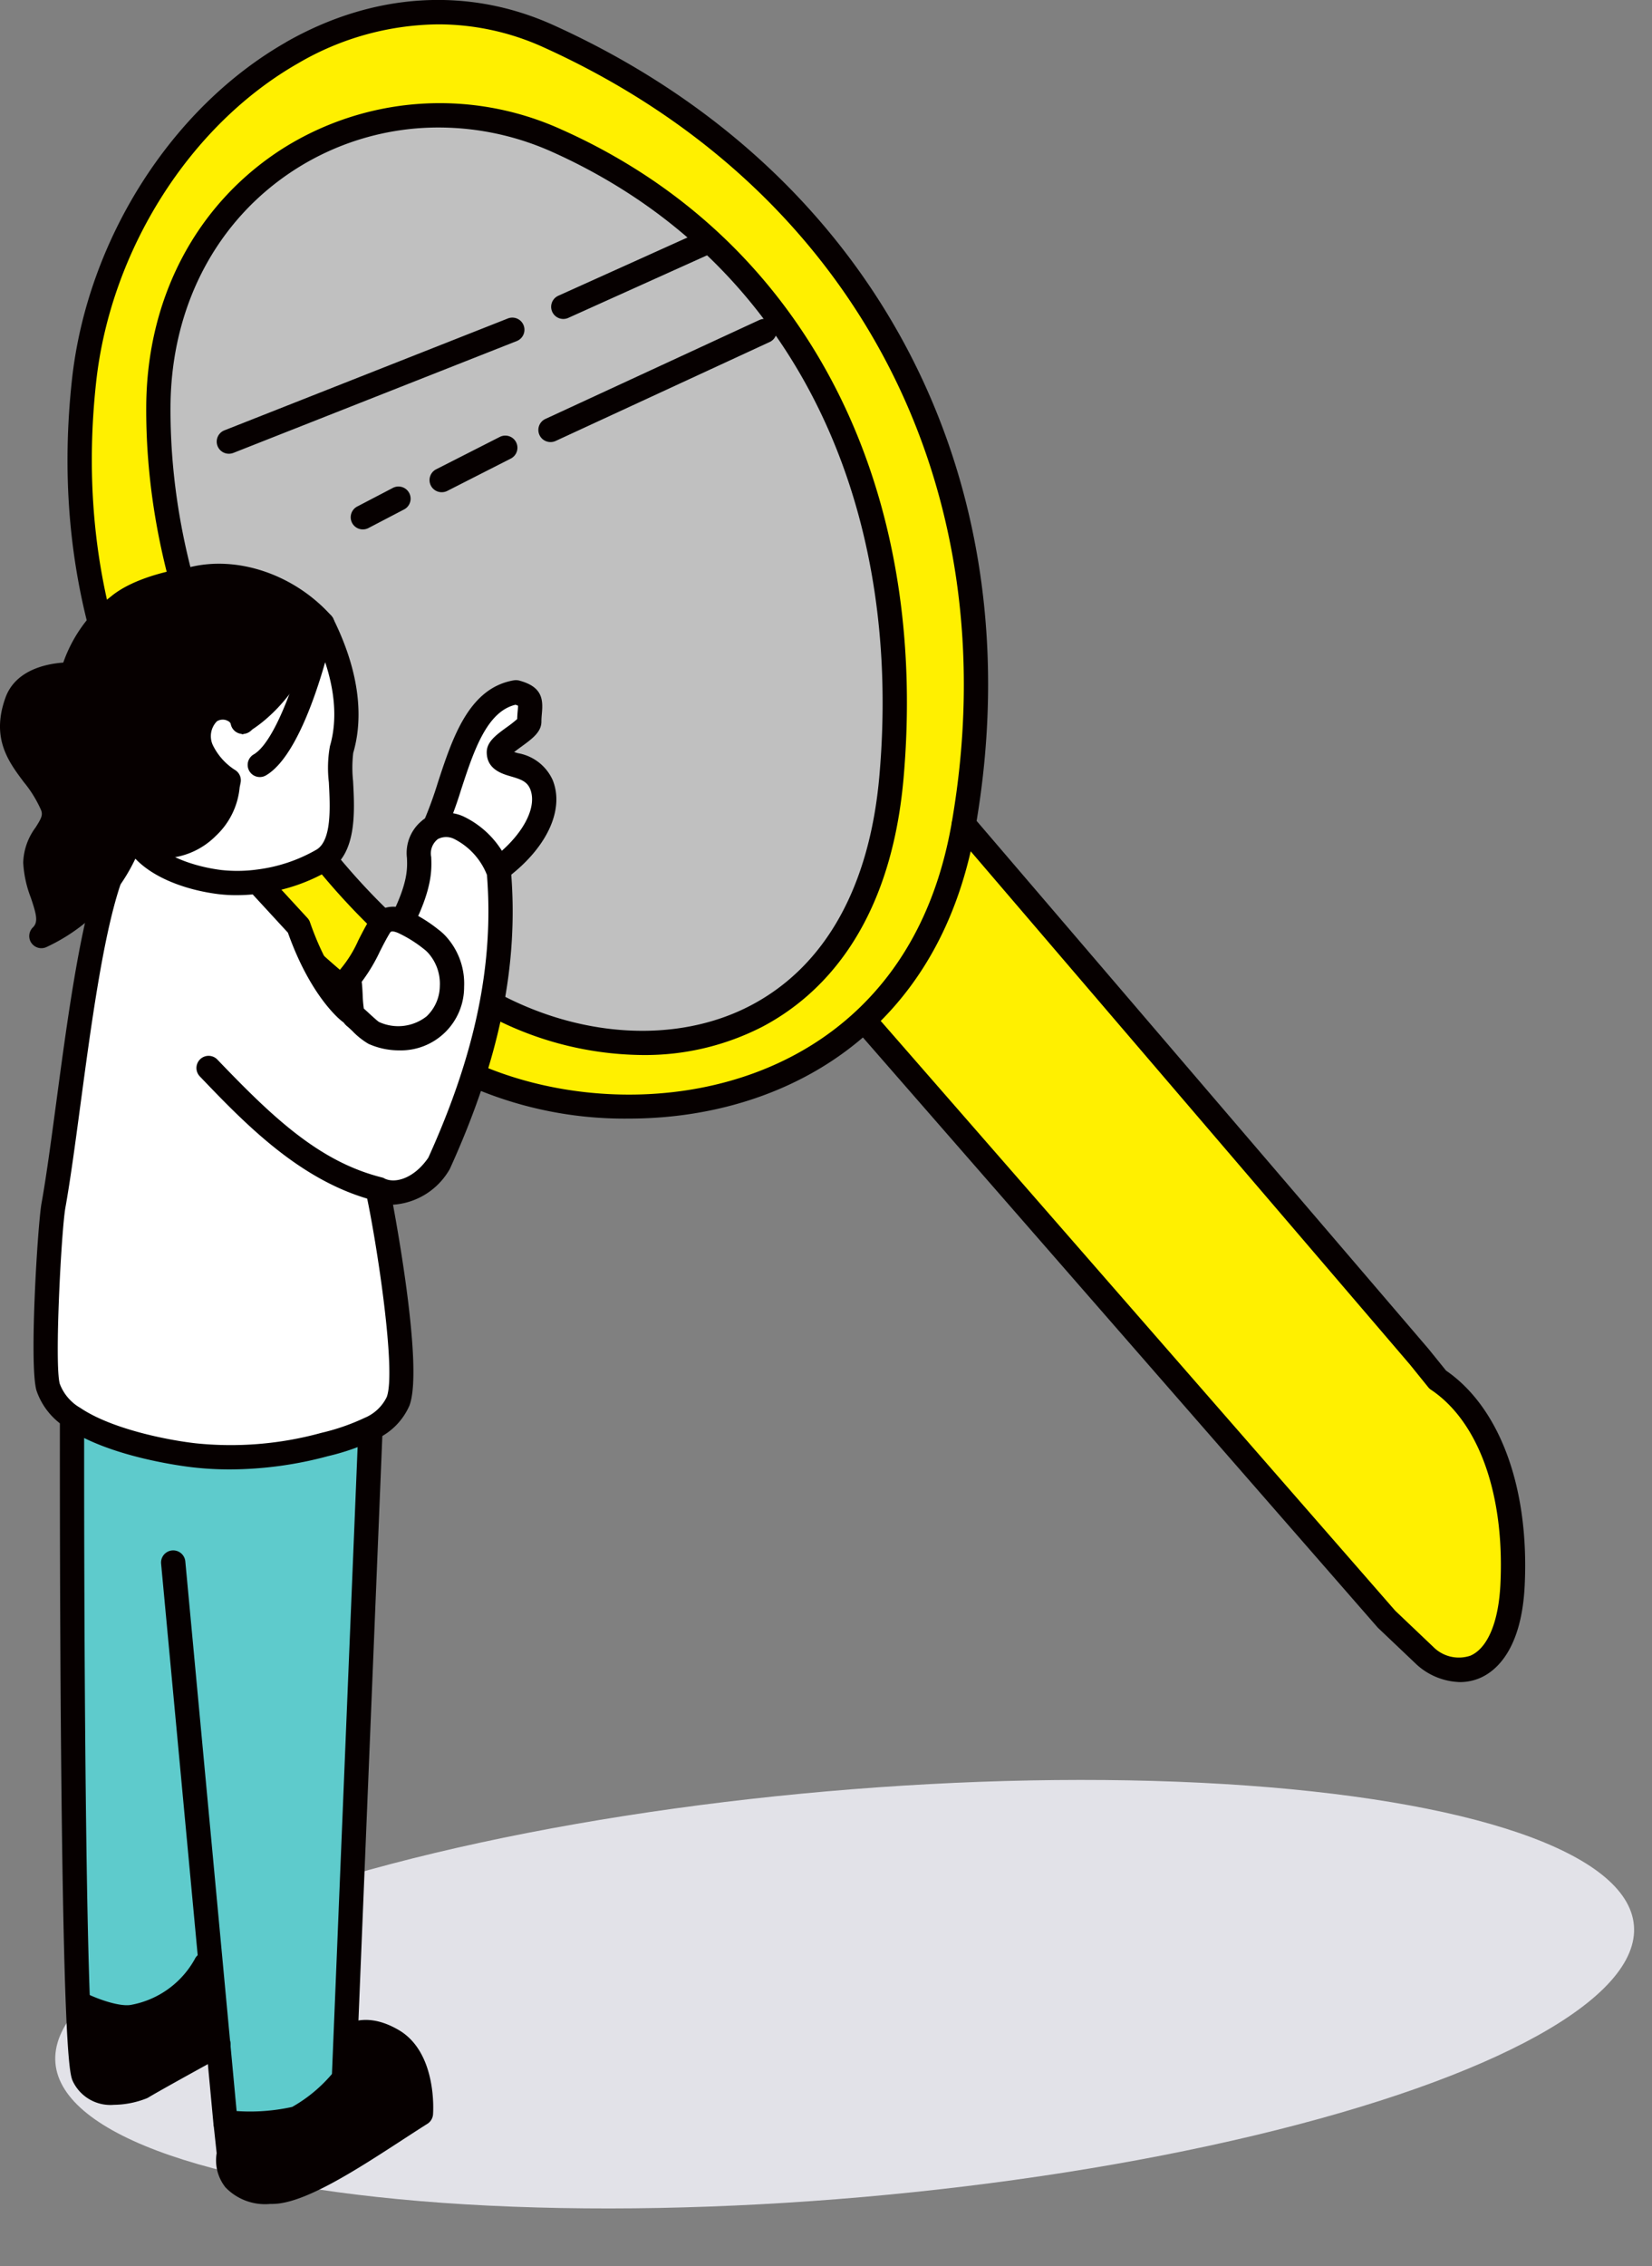 <svg xmlns="http://www.w3.org/2000/svg" xmlns:xlink="http://www.w3.org/1999/xlink" width="150.105" height="205.833" viewBox="0 0 150.105 205.833">
  <rect x="0" y="0" width="150.105" height="205.833" fill="#808080" stroke="none"/>
  <defs>
    <clipPath id="clip-path">
      <rect id="長方形_21" data-name="長方形 21" width="138.58" height="200.189" fill="none"/>
    </clipPath>
    <clipPath id="clip-path-2">
      <rect id="長方形_20" data-name="長方形 20" width="138.579" height="200.189" fill="none"/>
    </clipPath>
    <clipPath id="clip-path-3">
      <rect id="長方形_19" data-name="長方形 19" width="66.915" height="84.277" fill="none"/>
    </clipPath>
  </defs>
  <g id="pref_mv_illust" transform="translate(-466.572 -419.167)">
    <ellipse id="楕円形_90" data-name="楕円形 90" cx="72" cy="18.5" rx="72" ry="18.5" transform="matrix(0.996, -0.087, 0.087, 0.996, 470, 588.141)" fill="#e2e2e8"/>
    <g id="グループ_56" data-name="グループ 56" transform="translate(466.572 419.167)">
      <g id="グループ_55" data-name="グループ 55" clip-path="url(#clip-path)">
        <g id="グループ_54" data-name="グループ 54">
          <g id="グループ_53" data-name="グループ 53" clip-path="url(#clip-path-2)">
            <path id="パス_1073" data-name="パス 1073" d="M90.606,86.652,49.2,38.3c-1.363,7.876-4.678,13.691-9.061,17.769l.047.055L87.61,110.46l3.487,3.315c3.174,2.693,7.581,1.533,7.97-6.405.428-8.77-2.226-15.6-6.8-18.662Z" transform="translate(38.366 36.604)" fill="#fff000"/>
            <path id="パス_1074" data-name="パス 1074" d="M4.1,34.072C.886,63.577,17.557,83.431,35.606,95.052c10.282,6.622,28.252,7.432,39.367-2.92,4.381-4.078,7.7-9.893,9.059-17.769,5.86-33.855-11.614-59.781-37.716-71.6C27.246-5.877,6.482,12.241,4.1,34.072M54.464,16.288C70.7,26.951,79.549,46.1,77.47,70c-2.147,24.72-22.421,28.516-36.914,20.29-14.9-8.451-29.848-30.245-29.7-53.928.125-20.2,19.4-31.616,36.216-24.111a52.426,52.426,0,0,1,7.393,4.039" transform="translate(3.536 0.536)" fill="#fff000"/>
            <g id="グループ_52" data-name="グループ 52" transform="translate(14.39 10.467)" opacity="0.5">
              <g id="グループ_51" data-name="グループ 51">
                <g id="グループ_50" data-name="グループ 50" clip-path="url(#clip-path-3)">
                  <path id="パス_1075" data-name="パス 1075" d="M43.572,7.669C26.752.167,7.484,11.585,7.359,31.781c-.149,23.685,14.8,45.477,29.7,53.93,14.493,8.226,34.767,4.428,36.916-20.292C76.051,41.525,67.2,22.371,50.965,11.708a52.317,52.317,0,0,0-7.393-4.039" transform="translate(-7.358 -5.351)" fill="#fff"/>
                </g>
              </g>
            </g>
            <path id="パス_1076" data-name="パス 1076" d="M22.995,3.833C12.559,9.787,4.923,21.819,3.54,34.489c-3.667,33.677,18.477,53.317,32,62.027a35.047,35.047,0,0,0,18.61,5.087c7.87,0,16-2.437,22.107-8.126,4.915-4.575,8.076-10.761,9.394-18.389,5.488-31.7-9.206-59.6-38.348-72.8-7.767-3.519-16.4-2.971-24.313,1.541M83.482,74.712c-1.236,7.141-4.17,12.91-8.725,17.149v0c-10.7,9.965-28.064,9.21-38.017,2.8C23.64,86.226,2.195,67.225,5.735,34.727,7.041,22.738,14.247,11.365,24.088,5.75A25.635,25.635,0,0,1,36.817,2.212,23.118,23.118,0,0,1,46.4,4.3C74.579,17.064,88.79,44.045,83.482,74.712" transform="translate(2.998 0)" fill="#060000"/>
            <path id="パス_1077" data-name="パス 1077" d="M44.561,7.2A26.74,26.74,0,0,0,19.085,8.984c-7.751,5-12.23,13.5-12.29,23.323C6.644,56.725,22.271,78.814,37.053,87.2a30.28,30.28,0,0,0,14.825,4.049,23.322,23.322,0,0,0,10.884-2.562c5.2-2.732,11.655-8.881,12.85-22.64,2.054-23.624-6.511-43.572-23.5-54.728A53.691,53.691,0,0,0,44.561,7.2M7.9,32.315h0ZM73.413,65.857c-.878,10.106-4.917,17.327-11.678,20.88C55,90.277,45.96,89.722,38.142,85.282,23.906,77.207,8.854,55.9,9,32.321c.057-9.069,4.168-16.9,11.279-21.483A24.127,24.127,0,0,1,33.38,7,25.253,25.253,0,0,1,43.662,9.209,51.591,51.591,0,0,1,50.9,13.164c16.29,10.7,24.495,29.9,22.513,52.693" transform="translate(6.493 4.581)" fill="#060000"/>
            <path id="パス_1078" data-name="パス 1078" d="M95.755,114.321a3.273,3.273,0,0,1-3.384-.806l-3.45-3.28-47.385-54.3a1.1,1.1,0,0,0-1.664,1.451l47.423,54.34a.838.838,0,0,0,.07.074l3.534,3.356a6.092,6.092,0,0,0,3.9,1.565,4.59,4.59,0,0,0,1.835-.376c1.389-.6,3.763-2.494,4.052-8.383.432-8.866-2.237-16.151-7.148-19.537l-1.576-1.952-41.4-48.355a1.1,1.1,0,1,0-1.674,1.434L90.263,87.884l1.659,2.054a1.028,1.028,0,0,0,.244.225c4.352,2.908,6.714,9.523,6.313,17.692-.168,3.43-1.162,5.787-2.724,6.466" transform="translate(37.851 36.066)" fill="#060000"/>
            <path id="パス_1079" data-name="パス 1079" d="M38.981,10.85,26.256,16.587a1.1,1.1,0,1,0,.906,2.011l12.725-5.736a1.1,1.1,0,1,0-.906-2.011" transform="translate(24.474 10.276)" fill="#060000"/>
            <path id="パス_1080" data-name="パス 1080" d="M36.514,14.828,10.775,24.984a1.1,1.1,0,0,0,.4,2.13,1.133,1.133,0,0,0,.4-.076L37.323,16.879a1.1,1.1,0,1,0-.81-2.052" transform="translate(9.632 14.099)" fill="#060000"/>
            <path id="パス_1081" data-name="パス 1081" d="M45.1,14.909,25.652,23.9A1.1,1.1,0,0,0,26.115,26a1.087,1.087,0,0,0,.464-.1l19.449-8.989a1.1,1.1,0,1,0-.925-2" transform="translate(23.907 14.153)" fill="#060000"/>
            <path id="パス_1082" data-name="パス 1082" d="M20.124,22.72l-3.237,1.69a1.1,1.1,0,1,0,1.019,1.956l3.237-1.69a1.1,1.1,0,1,0-1.019-1.956" transform="translate(15.573 21.597)" fill="#060000"/>
            <path id="パス_1083" data-name="パス 1083" d="M26.332,20.351l-5.768,2.934a1.1,1.1,0,0,0,.5,2.087,1.115,1.115,0,0,0,.5-.119l5.768-2.936a1.1,1.1,0,1,0-1-1.966" transform="translate(19.08 19.336)" fill="#060000"/>
            <path id="パス_1084" data-name="パス 1084" d="M28.8,34.811c0-1.557.552-2.2-1.207-2.662-4.669.778-5.51,8.166-7.416,12.259,2.194-1.005,4.911,1.657,5.766,3.835l.047-.014c3.114-2.3,4.841-5.394,3.916-7.69s-3.869-1.385-3.869-2.942c0-.778,2.764-2.009,2.764-2.787" transform="translate(19.289 30.728)" fill="#fff"/>
            <path id="パス_1085" data-name="パス 1085" d="M37.855,69.072c3.892-8.561,6.227-17.123,5.447-26.462a2.377,2.377,0,0,0-.092-.248c-.857-2.181-3.573-4.843-5.768-3.837a1.83,1.83,0,0,0-.366.194c-2.335,2.335.452,2.257-2.505,8.244l-.055.123a12.27,12.27,0,0,1,2.6,1.6,4.334,4.334,0,0,1,.53.467,5.332,5.332,0,0,1-.164,7.37,5.276,5.276,0,0,1-5.572.677,19.7,19.7,0,0,1-1.721-1.463.858.858,0,0,1-.233-.5l-.225.045s-2.617-1.96-4.631-7.759L21.487,43.6l-.016-.139a14.505,14.505,0,0,1-3.509.047c-2.967-.366-6.718-1.666-7.776-4.219l-.233-.078c-.1.327-.227.645-.35.956a15.218,15.218,0,0,1-1.838,3.278l.07.055c-2.38,7.176-3.665,21.94-5,29.38C2.466,74.894,1.764,87.3,2.341,89.369a5.327,5.327,0,0,0,2.32,2.818C7.8,94.3,13.143,95.3,15.635,95.581a32.042,32.042,0,0,0,11.76-.966,20.806,20.806,0,0,0,4.211-1.463,4.957,4.957,0,0,0,2.537-2.474c1.113-2.918-1.183-16.112-1.784-18.913l.047-.358c1.557.778,3.892,0,5.449-2.335" transform="translate(2.028 36.613)" fill="#fff"/>
            <path id="パス_1086" data-name="パス 1086" d="M21.073,42.89c-.825-.319-1.58-.3-2.046.46-.974,1.572-1.659,3.54-2.842,4.723a26.519,26.519,0,0,1,.327,2.965.847.847,0,0,0,.235.5A19.672,19.672,0,0,0,18.465,53a5.276,5.276,0,0,0,5.572-.677,5.328,5.328,0,0,0,.164-7.37,4.193,4.193,0,0,0-.53-.467,12.221,12.221,0,0,0-2.6-1.6" transform="translate(15.47 40.807)" fill="#fff"/>
            <path id="パス_1087" data-name="パス 1087" d="M14.844,108.876c3.1-.1,9.247-4.5,13.388-7.105,0,0,.372-4.9-2.562-6.624-2.816-1.657-4.248-.131-4.248-.131h-.039l-.149,3.595a15.461,15.461,0,0,1-4.258,3.573c-1.586.692-6.5.428-6.5.428l.3,2.809s-.872,3.628,4.062,3.456" transform="translate(10.016 90.204)" fill="#060000"/>
            <path id="パス_1088" data-name="パス 1088" d="M14.467,69.248c-2.49-.28-7.837-1.277-10.974-3.393l-.149.209s-.068,37.577.538,53.089l.334-.016s2.949,1.455,4.725,1.105a9.494,9.494,0,0,0,6.552-4.755l.46-.039.685,7.325.663,7.1s4.911.264,6.5-.428a15.461,15.461,0,0,0,4.258-3.573l.149-3.595,2.265-55.4-.031-.055a20.776,20.776,0,0,1-4.211,1.465,32.08,32.08,0,0,1-11.76.964" transform="translate(3.194 62.945)" fill="#5ecbcc"/>
            <path id="パス_1089" data-name="パス 1089" d="M26.083,31.112c-2.918-3.268-7.714-5.167-11.946-4.039,0,0-4.344.544-6.57,2.4A11.864,11.864,0,0,0,3.356,35.7c1.946.11,4.483,2.3,5.183,4.117a15.788,15.788,0,0,1,.235,10.436l.233.078c1.058,2.552,4.809,3.853,7.776,4.219a14.309,14.309,0,0,0,3.509-.047,15.384,15.384,0,0,0,5.854-1.97c2.863-1.774,1.129-8.1,1.688-10.031.755-2.568.755-6.351-1.75-11.395" transform="translate(3.208 25.564)" fill="#fff"/>
            <path id="パス_1090" data-name="パス 1090" d="M21.41,41.051c.147.422,6.2-3.317,6.943-9.849.221-1.964-5.251-3.74-7.686-4.315s-7.884,1.455-10.6,2.7-4.8,5.783-4.8,5.783-2.959.812-4.117,1.96-.282,4.209,0,5.494,2.758,5.31,2.758,5.31L2.589,52.606l.874,6.184a26.194,26.194,0,0,0,4.442-2.7c1.359-1.2,3.526-5.439,3.526-5.439l1.862.241a7.112,7.112,0,0,0,3.01,0c1.039-.4,3.6-4.958,3.6-4.958l-.88-1a34.778,34.778,0,0,0-1.9-3.161c-.3-.241.616-1.439,1.084-2.4s2.455-.458,3.2,1.672" transform="translate(0.54 25.603)" fill="#060000"/>
            <path id="パス_1091" data-name="パス 1091" d="M8.678,96.006C6.9,96.356,3.954,94.9,3.954,94.9l-.336.016a37.205,37.205,0,0,0,.538,6.483c1.183,2.662,5.3.988,5.3.988.6-.374,4.242-2.406,6.92-3.853l-.686-7.323-.458.039a9.5,9.5,0,0,1-6.554,4.755" transform="translate(3.458 87.182)" fill="#060000"/>
            <path id="パス_1092" data-name="パス 1092" d="M9.252,50.115a15.151,15.151,0,0,0,1.837-3.276c.125-.313.248-.632.35-.958a15.788,15.788,0,0,0-.233-10.436c-.7-1.821-3.237-4.009-5.183-4.117,0,0-4.064-.2-5.028,2.466-1.666,4.624,1.97,6.173,3.229,9.456.724,1.891-1.571,2.818-1.557,5.152.023,2.554,2.226,5.044.553,6.679a15.591,15.591,0,0,0,6.032-4.966" transform="translate(0.541 29.94)" fill="#060000"/>
            <path id="パス_1093" data-name="パス 1093" d="M5.806,61.84c.96-7.16,2.048-15.275,3.614-19.994a1.1,1.1,0,0,0-2.095-.694c-1.631,4.915-2.734,13.139-3.706,20.4-.464,3.454-.9,6.716-1.336,9.136C1.938,72.6,1.15,85.267,1.818,87.671A6.346,6.346,0,0,0,4.58,91.1c3.949,2.666,10.712,3.489,11.467,3.573a29.423,29.423,0,0,0,3.346.186,34.5,34.5,0,0,0,8.823-1.179l.082-.023a21.043,21.043,0,0,0,4.346-1.524,5.964,5.964,0,0,0,3.067-3.065c1.4-3.673-1.7-19.382-1.735-19.537A1.1,1.1,0,0,0,31.819,70c.947,4.422,2.711,15.979,1.831,18.287a3.894,3.894,0,0,1-2.018,1.893,19.576,19.576,0,0,1-3.9,1.353l-.082.022a31,31,0,0,1-11.352.933C13.745,92.2,8.67,91.2,5.816,89.276a4.256,4.256,0,0,1-1.876-2.2c-.495-1.786.147-13.976.514-16,.444-2.472.886-5.756,1.351-9.235" transform="translate(1.489 38.61)" fill="#060000"/>
            <path id="パス_1094" data-name="パス 1094" d="M17.216,45.111a1.107,1.107,0,0,0-.231-.385L13.373,40.8A1.1,1.1,0,0,0,11.749,42.3l3.46,3.757c2.091,5.881,4.817,7.974,4.933,8.062a1.088,1.088,0,0,0,.657.219,1.1,1.1,0,0,0,.673-1.979c-.023-.018-2.4-1.907-4.256-7.244" transform="translate(10.952 38.66)" fill="#060000"/>
            <path id="パス_1095" data-name="パス 1095" d="M26.2,70.959a1.041,1.041,0,0,0-.225-.084C20.256,69.445,16,65.359,11.026,60.169A1.1,1.1,0,1,0,9.434,61.7c4.082,4.262,9.157,9.564,15.9,11.291a4,4,0,0,0,1.674.36,6.406,6.406,0,0,0,5.069-3.125,1.077,1.077,0,0,0,.086-.155c4.493-9.887,6.255-18.469,5.543-27.01a1.837,1.837,0,0,0-.082-.34,2.031,2.031,0,0,0-.084-.221,8.373,8.373,0,0,0-4.183-4.428,3.81,3.81,0,0,0-3.035-.023,2.834,2.834,0,0,0-.553.3,1.126,1.126,0,0,0-.166.137,3.769,3.769,0,0,0-1.35,3.372c.037.935.09,2.216-1.365,5.161a1.1,1.1,0,1,0,1.977.978c1.705-3.452,1.637-5.122,1.592-6.229a1.633,1.633,0,0,1,.618-1.635c.033-.018.053-.025.057-.027.025-.01.051-.02.074-.031a1.632,1.632,0,0,1,1.324.049,6.21,6.21,0,0,1,2.979,3.241l.012.023c.645,8.083-1.048,16.253-5.326,25.692-1.287,1.88-3.01,2.38-3.99,1.889" transform="translate(8.724 36.073)" fill="#060000"/>
            <path id="パス_1096" data-name="パス 1096" d="M22.012,42.4a2.542,2.542,0,0,0-3.386.907c-.368.595-.688,1.228-1,1.84a10.905,10.905,0,0,1-1.682,2.685,1.1,1.1,0,0,0-.213,1.256,8.883,8.883,0,0,1,.088,1.1A11.284,11.284,0,0,0,15.97,51.8l.006.022a1.83,1.83,0,0,0,.638,1.132c.094.07.264.231.462.415a6.794,6.794,0,0,0,1.475,1.177,6.775,6.775,0,0,0,2.762.593,5.751,5.751,0,0,0,5.926-5.766,6.364,6.364,0,0,0-1.719-4.661,5.194,5.194,0,0,0-.655-.575A13.18,13.18,0,0,0,22.012,42.4m-6.249,6.753v0m2.163,2.026c.018.014.037.027.059.045-.022-.018-.041-.031-.059-.045m5.918.859a4.171,4.171,0,0,1-4.336.522c-.164-.1-.688-.585-.939-.816-.164-.153-.313-.289-.442-.4a11.136,11.136,0,0,1-.106-1.26c-.023-.475-.043-.857-.086-1.173a15.5,15.5,0,0,0,1.655-2.764c.305-.6.595-1.166.913-1.686.063-.1.143-.225.714,0a11.522,11.522,0,0,1,2.349,1.459,3.2,3.2,0,0,1,.381.34,4.19,4.19,0,0,1,1.085,3.033,3.859,3.859,0,0,1-1.189,2.744" transform="translate(14.931 40.268)" fill="#060000"/>
            <path id="パス_1097" data-name="パス 1097" d="M25.883,47.88a1.1,1.1,0,1,0,1.306,1.776c3.706-2.732,5.386-6.261,4.283-8.989a4.253,4.253,0,0,0-3.157-2.445c-.1-.029-.229-.067-.346-.1.209-.166.462-.35.643-.483.986-.716,1.835-1.334,1.835-2.284,0-.3.027-.563.047-.794.108-1.232.029-2.386-2.077-2.936a1.105,1.105,0,0,0-.46-.022c-4.1.683-5.592,5.242-6.91,9.261a36.311,36.311,0,0,1-1.291,3.548,1.1,1.1,0,1,0,1.966,1,36.882,36.882,0,0,0,1.424-3.863c1.142-3.493,2.325-7.1,4.944-7.725a1.623,1.623,0,0,1,.233.09c0,.117-.016.305-.029.452-.02.225-.041.475-.047.755a10.334,10.334,0,0,1-.931.731c-.984.716-1.837,1.334-1.837,2.284,0,1.553,1.385,1.96,2.212,2.2.894.262,1.455.458,1.737,1.15.692,1.713-.767,4.34-3.546,6.39" transform="translate(18.747 30.19)" fill="#060000"/>
            <path id="パス_1098" data-name="パス 1098" d="M14.611,91.293a8.334,8.334,0,0,1-5.772,4.148c-1.015.2-3.008-.512-4.023-1.011a1.1,1.1,0,0,0-.976,1.977,12.335,12.335,0,0,0,4.618,1.273,4.193,4.193,0,0,0,.808-.074A10.559,10.559,0,0,0,16.6,92.24a1.1,1.1,0,0,0-1.991-.947" transform="translate(3.083 86.662)" fill="#060000"/>
            <path id="パス_1099" data-name="パス 1099" d="M3.886,65.4h0a1.1,1.1,0,0,0-1.1,1.1c0,.376-.063,37.777.538,53.134.235,5.981.491,6.568.632,6.888a3.774,3.774,0,0,0,3.741,2.153,8.3,8.3,0,0,0,2.981-.591,1.238,1.238,0,0,0,.168-.086c.553-.344,4.113-2.333,6.861-3.82a1.08,1.08,0,0,0,.26-.2,1.1,1.1,0,0,0-.776-1.885,1.082,1.082,0,0,0-.589.172c-2.5,1.353-5.969,3.282-6.824,3.794-.475.17-3.147,1.05-3.794-.407-.057-.172-.26-1.125-.456-6.11-.6-15.312-.538-52.668-.536-53.044a1.106,1.106,0,0,0-1.1-1.105" transform="translate(2.656 62.508)" fill="#060000"/>
            <path id="パス_1100" data-name="パス 1100" d="M10.975,108.981a4.988,4.988,0,0,0,4.078,1.545c.119,0,.243,0,.368-.006,2.867-.094,7.532-3.125,11.647-5.8.806-.524,1.578-1.027,2.29-1.475a1.108,1.108,0,0,0,.512-.849c.018-.229.385-5.605-3.1-7.659-3.536-2.081-5.531-.025-5.613.063a1.084,1.084,0,0,0,.037,1.52,1.119,1.119,0,0,0,1.547.016c.094-.088.982-.831,2.91.3,1.666.982,2.028,3.622,2.034,5.054-.577.37-1.189.767-1.821,1.177-3.487,2.267-8.263,5.373-10.518,5.445a3.293,3.293,0,0,1-2.652-.718,1.811,1.811,0,0,1-.3-1.377,1.113,1.113,0,0,0,.025-.377l-.3-2.809a1.1,1.1,0,0,0-2.194.237l.286,2.648a3.936,3.936,0,0,0,.769,3.063" transform="translate(9.476 89.663)" fill="#060000"/>
            <path id="パス_1101" data-name="パス 1101" d="M25.409,66.87l-2.4,58.61a13.36,13.36,0,0,1-3.614,2.992,17.779,17.779,0,0,1-5.048.374L9.685,78.923a1.1,1.1,0,1,0-2.2.205l4.757,50.884a1.1,1.1,0,0,0,1.039,1c.327.018,1.162.057,2.171.057a14.718,14.718,0,0,0,4.825-.575,16.258,16.258,0,0,0,4.663-3.876,1.107,1.107,0,0,0,.258-.663l2.412-59a1.1,1.1,0,0,0-2.2-.09" transform="translate(7.153 62.904)" fill="#060000"/>
            <path id="パス_1102" data-name="パス 1102" d="M24.848,29.026a1.1,1.1,0,1,0-1.975.982c2.49,5.011,2.288,8.525,1.678,10.6a11.058,11.058,0,0,0-.1,3.29c.115,2.216.278,5.251-1.109,6.11a14.334,14.334,0,0,1-5.414,1.815,13.178,13.178,0,0,1-3.235.045c-2.846-.35-6.079-1.582-6.892-3.546a1.1,1.1,0,1,0-2.038.845c1.232,2.971,5.281,4.473,8.66,4.891a13.607,13.607,0,0,0,1.625.094,17.087,17.087,0,0,0,2.165-.143A16.4,16.4,0,0,0,24.5,51.882c2.5-1.549,2.3-5.337,2.151-8.1a11.54,11.54,0,0,1,.014-2.554c.72-2.445.988-6.546-1.821-12.2" transform="translate(5.43 27.158)" fill="#060000"/>
            <path id="パス_1103" data-name="パス 1103" d="M14.661,34.572c.1.037.327.143.364.334a1.1,1.1,0,0,0,2.167-.42,2.7,2.7,0,0,0-1.752-1.979,3.152,3.152,0,0,0-3.018.393,4.093,4.093,0,0,0-1.082,4.727,7.2,7.2,0,0,0,2.275,2.844,4.582,4.582,0,0,1-1.5,3.022c-1.068,1.074-2.9,1.813-4.32,1.142a1.1,1.1,0,1,0-.939,1.995,4.937,4.937,0,0,0,2.124.467,6.916,6.916,0,0,0,4.7-2.05,6.9,6.9,0,0,0,2.153-4.4l.084-.415a1.1,1.1,0,0,0-.432-1.113,5.584,5.584,0,0,1-2.093-2.312,1.928,1.928,0,0,1,.376-2.157.992.992,0,0,1,.9-.078" transform="translate(5.943 30.866)" fill="#060000"/>
            <path id="パス_1104" data-name="パス 1104" d="M20.384,43.5a1.1,1.1,0,0,0,1.111,1.907c3.818-2.224,6.186-13.431,6.208-13.542a1.1,1.1,0,0,0-.258-.949c-3.37-3.775-8.582-5.533-12.983-4.391-.636.088-4.758.718-7.06,2.642A12.965,12.965,0,0,0,2.809,36.04a1.1,1.1,0,0,0,2.171.411,10.975,10.975,0,0,1,3.835-5.59c1.944-1.627,5.957-2.151,6-2.157a1.256,1.256,0,0,0,.145-.027c3.427-.913,7.653.442,10.466,3.307-.8,3.632-2.967,10.307-5.04,11.516" transform="translate(2.668 25.024)" fill="#060000"/>
            <path id="パス_1105" data-name="パス 1105" d="M2.852,56.247a1.1,1.1,0,0,0,1.371.376,16.647,16.647,0,0,0,6.458-5.312,16.475,16.475,0,0,0,1.973-3.522c.135-.338.27-.685.374-1.023a16.8,16.8,0,0,0-.252-11.176c-.814-2.118-3.677-4.684-6.151-4.823l-.008,0c-.2-.01-4.89-.2-6.12,3.2-1.324,3.677.262,5.8,1.662,7.667a10.89,10.89,0,0,1,1.576,2.558c.17.448.016.749-.5,1.565a5.616,5.616,0,0,0-1.125,3.2A10.315,10.315,0,0,0,2.8,52.136c.52,1.539.683,2.216.19,2.7a1.108,1.108,0,0,0-.139,1.416m-.28-21.537c.6-1.655,3.3-1.743,3.843-1.743.051,0,.084,0,.092,0,1.389.084,3.628,1.9,4.207,3.407a14.8,14.8,0,0,1,.211,9.72c-.092.3-.205.589-.317.864A14.065,14.065,0,0,1,8.9,50.006,14.591,14.591,0,0,1,5.43,53.4a11.792,11.792,0,0,0-.538-1.97,8.573,8.573,0,0,1-.581-2.5,3.619,3.619,0,0,1,.78-2,3.673,3.673,0,0,0,.7-3.54,12.709,12.709,0,0,0-1.87-3.088c-1.32-1.766-2.275-3.041-1.353-5.6" transform="translate(0 29.4)" fill="#060000"/>
          </g>
        </g>
      </g>
    </g>
  </g>
</svg>
